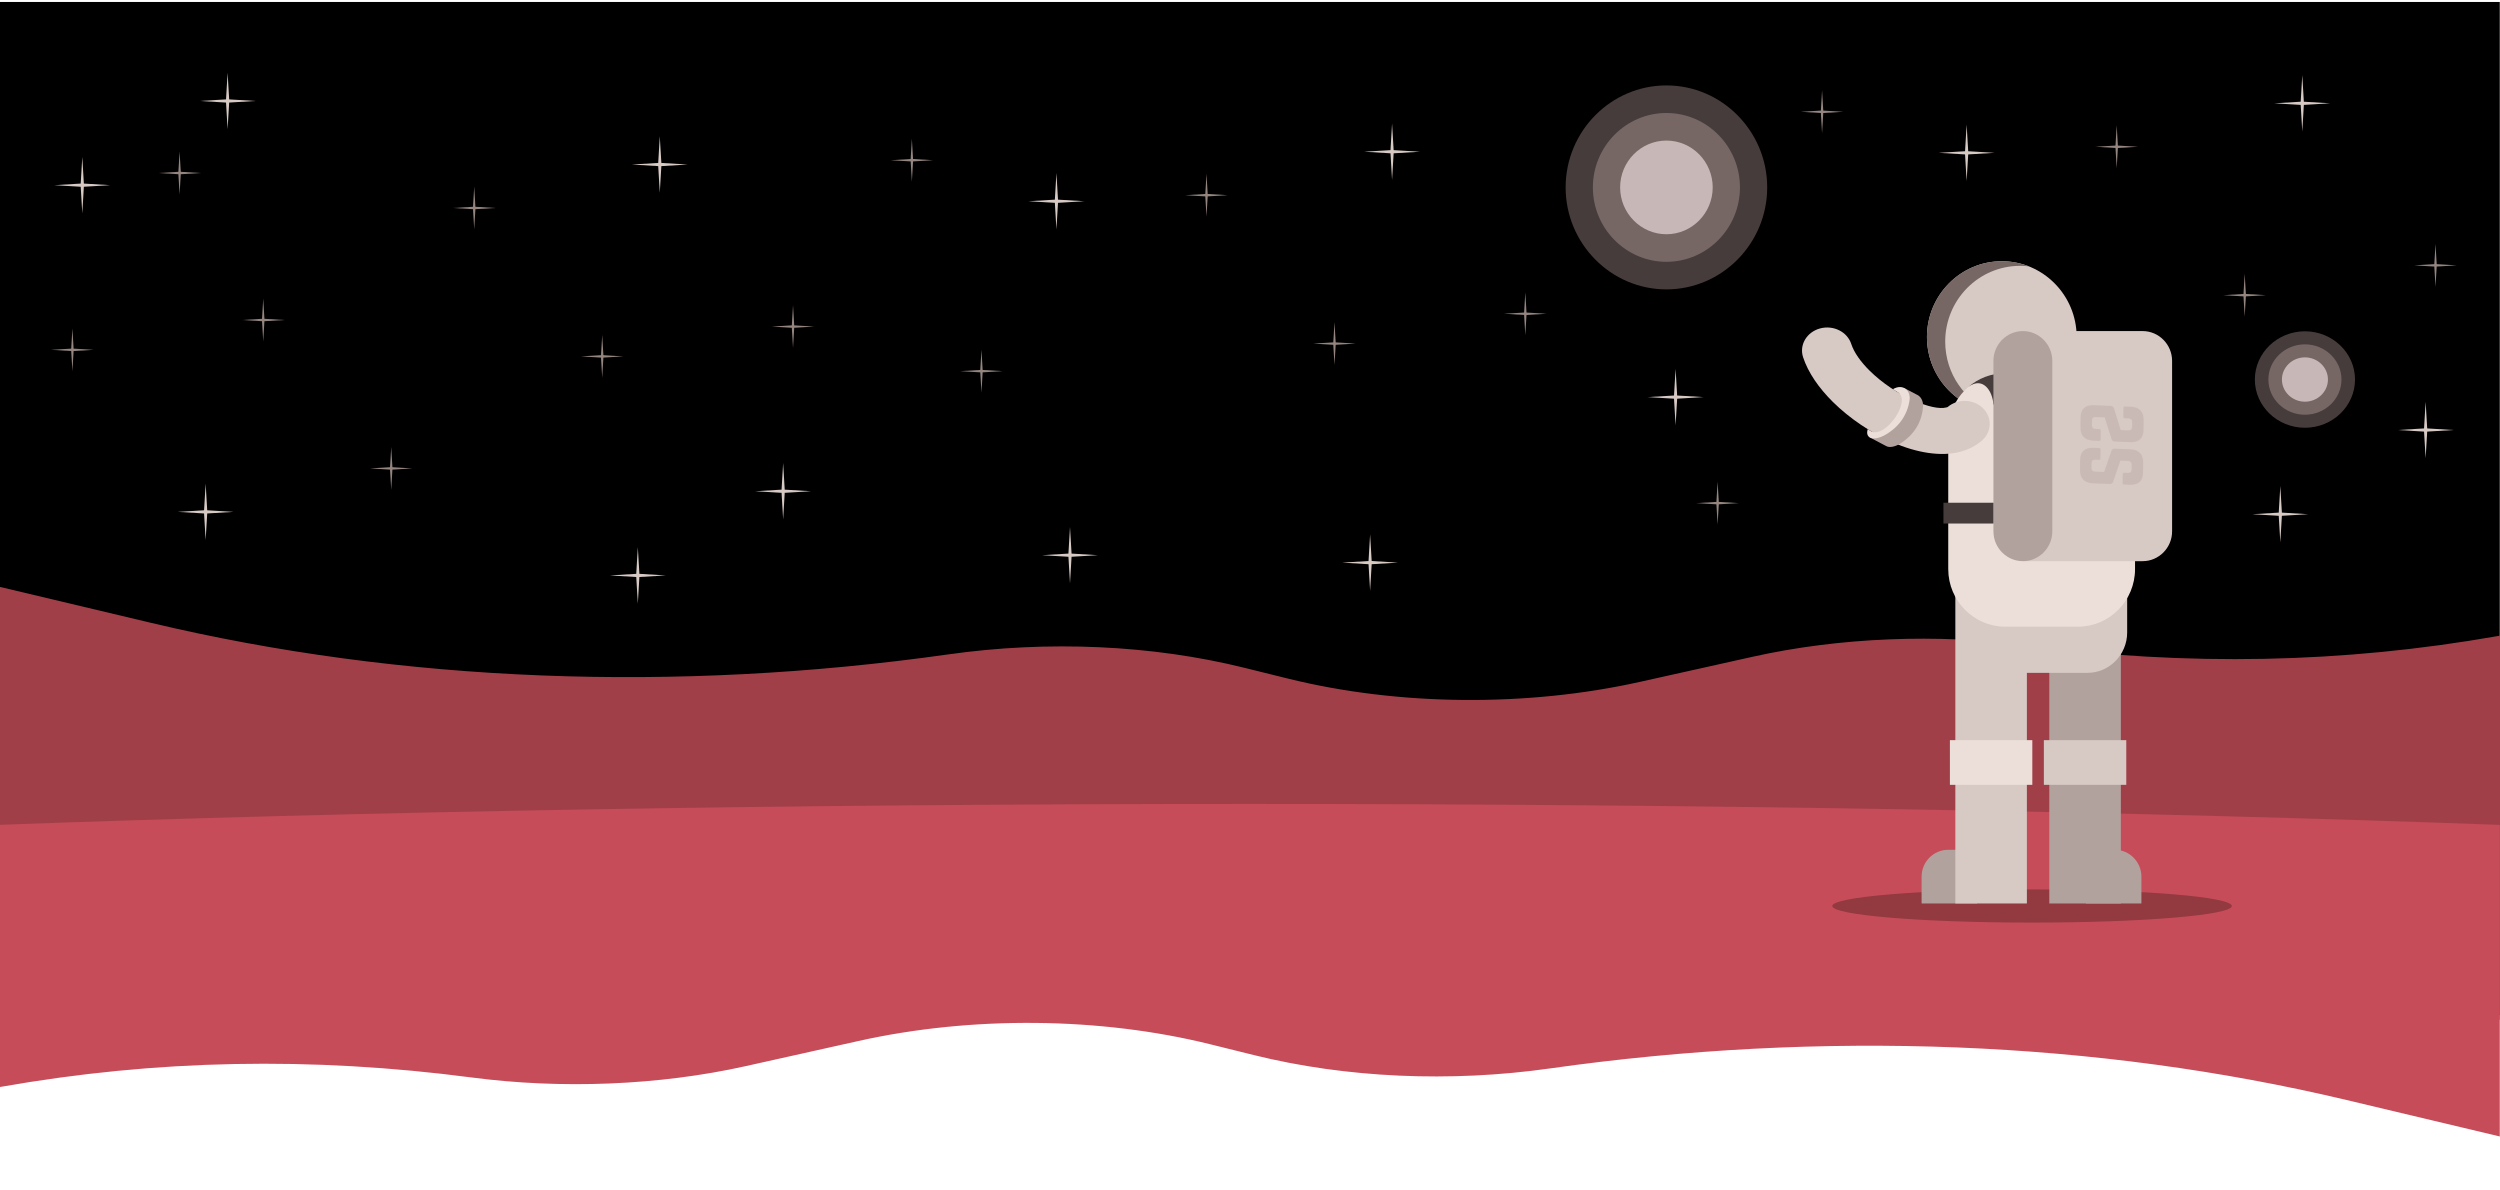 <?xml version="1.0" encoding="UTF-8" standalone="no"?>
<svg
   viewBox="0 0 840 400"
   height="400"
   width="840"
   xml:space="preserve"
   id="svg2"
   version="1.1"
   sodipodi:docname="astronaut.svg"
   inkscape:version="1.2 (dc2aedaf03, 2022-05-15)"
   inkscape:export-filename="../../static/images/astronaut.svg"
   inkscape:export-xdpi="96"
   inkscape:export-ydpi="96"
   xmlns:inkscape="http://www.inkscape.org/namespaces/inkscape"
   xmlns:sodipodi="http://sodipodi.sourceforge.net/DTD/sodipodi-0.dtd"
   xmlns="http://www.w3.org/2000/svg"
   xmlns:svg="http://www.w3.org/2000/svg"
   xmlns:rdf="http://www.w3.org/1999/02/22-rdf-syntax-ns#"
   xmlns:cc="http://creativecommons.org/ns#"
   xmlns:dc="http://purl.org/dc/elements/1.1/"><sodipodi:namedview
     id="namedview356"
     pagecolor="#ffffff"
     bordercolor="#cccccc"
     borderopacity="1"
     inkscape:showpageshadow="0"
     inkscape:pageopacity="0"
     inkscape:pagecheckerboard="true"
     inkscape:deskcolor="#d1d1d1"
     showgrid="false"
     inkscape:zoom="7.7629227"
     inkscape:cx="726.14403"
     inkscape:cy="152.26224"
     inkscape:window-width="1920"
     inkscape:window-height="1053"
     inkscape:window-x="0"
     inkscape:window-y="27"
     inkscape:window-maximized="1"
     inkscape:current-layer="svg2" /><defs
     id="defs6" /><g
     inkscape:groupmode="layer"
     id="layer1"
     inkscape:label="Layer 1"
     style="stroke-width:2.142"
     transform="matrix(0.608,0,0,-0.638,600,420)" /><g
     transform="matrix(0.608,0,0,-0.638,600,420)"
     id="g10"
     style="stroke-width:2.142"><g
       transform="matrix(0.084,0,0,0.081,-158.467,123.946)"
       id="g12"
       style="stroke-width:2.595"><g
         id="g2601"
         style="stroke-width:2.595"><g
           id="g2522"
           style="stroke-width:2.595;fill:#c74c59;fill-opacity:1"
           transform="scale(10)"><path
             id="path2029"
             style="fill:#c74c59;fill-opacity:1;fill-rule:evenodd;stroke:none;stroke-width:0.259"
             d="M -987.639,-47.297 V 199.239 H 658.426 V -79.2 l -100.767,23.691 c -164.365,38.648 -344.375,45.685 -524.343,20.506 -65.37,-9.146 -133.828,-6.162 -194.533,8.708 l -28.713,7.032 c -72.545,17.772 -156.983,18.547 -231.495,2.128 l -73.975,-16.301 c -57.523,-12.675 -121.558,-15.041 -180.355,-7.428 -105.698,13.68 -207.738,11.692 -309.608,-6.036 l -2.277,-0.397" /></g><path
           id="path14"
           style="fill:#000000;fill-opacity:1;fill-rule:evenodd;stroke:none;stroke-width:2.595"
           d="M -9876.39,2.0611054e-5 H 6584.26 V 6584.25 H -9876.39 V 2.0611054e-5" /></g><path
         id="path18"
         style="fill:#a13f48;fill-opacity:1;fill-rule:evenodd;stroke:none;stroke-width:2.595"
         d="M 6593.087,2465.36 V 0 h -16469.477 v 2784.39 l 1008.206,-236.91 c 1644.532,-386.48 3445.599,-456.85 5246.24,-205.06 654.051,91.46 1338.994,61.62 1946.369,-87.08 l 287.279,-70.32 C -662.456,2007.3 182.372,1999.55 927.897,2163.74 l 740.147,163.01 c 575.534,126.75 1216.227,150.41 1804.518,74.28 1057.542,-136.8 2078.49,-116.92 3097.737,60.36 l 22.787,3.97" /><path
         id="path20"
         style="fill:#c74c59;fill-opacity:1;fill-rule:evenodd;stroke:none;stroke-width:2.595"
         d="M 6584.26,1233.625 V -33.245 H -9876.39 V 1233.625 c 2380.012,86.31 5202.818,136.32 8230.32,136.32 3027.502,0 5850.354,-50.01 8230.33,-136.32" /><path
         id="path22"
         style="fill:#933a40;fill-opacity:1;fill-rule:evenodd;stroke:none;stroke-width:2.595"
         d="m 3507.13,598.441 c 724.03,0 1314.54,48.489 1314.54,107.938 0,59.453 -590.51,107.93 -1314.54,107.93 -724.01,0 -1314.53,-48.477 -1314.53,-107.93 0,-59.449 590.52,-107.938 1314.53,-107.938" /><path
         id="path24"
         style="fill:#b2a29e;fill-opacity:1;fill-rule:evenodd;stroke:none;stroke-width:2.595"
         d="M 3620.61,722.809 H 4091.3 V 2903.37 H 3620.61 V 722.809" /><path
         id="path26"
         style="fill:#d7c9c4;fill-opacity:1;fill-rule:evenodd;stroke:none;stroke-width:2.595"
         d="m 3584.86,1494.2 h 542.19 v 290.5 h -542.19 v -290.5"
         sodipodi:insensitive="true" /><path
         id="path28"
         style="fill:#b2a29e;fill-opacity:1;fill-rule:evenodd;stroke:none;stroke-width:2.595"
         d="m 3861.61,722.809 h 364.93 v 174.48 c 0,95.961 -78.51,174.461 -174.47,174.461 H 3861.61 V 722.809" /><path
         id="path30"
         style="fill:#d7c9c4;fill-opacity:1;fill-rule:evenodd;stroke:none;stroke-width:2.595"
         d="m 3308.13,3913.5 c 271.29,0 492.55,221.26 492.55,492.54 0,271.28 -221.26,492.55 -492.55,492.55 -271.27,0 -492.53,-221.27 -492.53,-492.55 0,-271.28 221.26,-492.54 492.53,-492.54"
         sodipodi:insensitive="true" /><path
         id="path32"
         style="fill:#b2a29e;fill-opacity:1;fill-rule:evenodd;stroke:none;stroke-width:2.595"
         d="m 3145.45,722.809 h -364.94 v 174.48 c 0,95.961 78.51,174.461 174.48,174.461 h 190.46 V 722.809"
         sodipodi:insensitive="true" /><path
         id="path34"
         style="fill:#766764;fill-opacity:1;fill-rule:evenodd;stroke:none;stroke-width:2.595"
         d="m 3308.13,4898.58 c 63.16,0 123.53,-11.89 179.03,-33.56 -19.29,2.3 -38.91,3.51 -58.81,3.51 -272.03,0 -492.54,-220.52 -492.54,-492.55 0,-208.87 130.01,-387.34 313.52,-458.97 -244.3,29.07 -433.73,236.9 -433.73,489.03 0,272.02 220.5,492.54 492.53,492.54"
         sodipodi:insensitive="true" /><path
         id="path36"
         style="fill:#d7c9c4;fill-opacity:1;fill-rule:evenodd;stroke:none;stroke-width:2.595"
         d="m 3002.46,722.809 h 470.69 V 2903.37 H 3002.46 V 722.809"
         sodipodi:insensitive="true" /><path
         id="path38"
         style="fill:#d7c9c4;fill-opacity:1;fill-rule:evenodd;stroke:none;stroke-width:2.595"
         d="m 3219.93,2746.42 h 912.99 v -262.13 c 0,-144.18 -117.96,-262.13 -262.13,-262.13 h -650.86 v 524.26"
         sodipodi:insensitive="true" /><path
         id="path40"
         style="fill:#ecdfd9;fill-opacity:1;fill-rule:evenodd;stroke:none;stroke-width:2.595"
         d="m 3329.83,4170.62 h 480.86 c 205.71,0 374,-168.3 374,-374 v -899.94 c 0,-205.7 -168.29,-373.99 -374,-373.99 h -480.86 c -205.69,0 -373.99,168.29 -373.99,373.99 v 899.94 c 0,205.7 168.3,374 373.99,374"
         sodipodi:insensitive="true" /><path
         id="path42"
         style="fill:#463c3b;fill-opacity:1;fill-rule:evenodd;stroke:none;stroke-width:2.595"
         d="m 3329.83,4170.62 h 14.41 l 1.93,-199.15 -2.5,-0.41 -90.62,-4.18 c -6,89.17 -69.9,184.81 -165.42,114.12 65.38,55.81 150.03,89.62 242.2,89.62"
         sodipodi:insensitive="true" /><path
         id="path44"
         style="fill:#ecdfd9;fill-opacity:1;fill-rule:evenodd;stroke:none;stroke-width:2.595"
         d="m 2966.71,1494.2 h 542.2 v 290.5 h -542.2 v -290.5"
         sodipodi:insensitive="true" /><path
         id="path46"
         style="fill:#d7c9c4;fill-opacity:1;fill-rule:evenodd;stroke:none;stroke-width:2.595"
         d="m 4234.79,4444.45 v 0 c 106.52,0 193.69,-87.16 193.69,-193.68 V 3142.12 c 0,-106.53 -87.17,-193.68 -193.69,-193.68 v 0 h -788.07 v 1496.01 h 788.07"
         sodipodi:insensitive="true" /><path
         id="path48"
         style="fill:#b2a29e;fill-opacity:1;fill-rule:evenodd;stroke:none;stroke-width:2.595"
         d="m 3446.72,4444.45 v 0 c 106.53,0 193.68,-87.16 193.68,-193.68 V 3142.12 c 0,-106.53 -87.15,-193.68 -193.68,-193.68 v 0 c -106.52,0 -193.67,87.15 -193.67,193.68 v 1108.65 c 0,106.52 87.15,193.68 193.67,193.68"
         sodipodi:insensitive="true" /><g
         id="g1008"
         transform="matrix(0,0.952,-1.05,0,6110.557,1419.472)"
         style="stroke-width:2.595"><g
           id="g1002"
           style="stroke-width:2.595"><path
             id="path50"
             style="fill:#d7c9c4;fill-opacity:1;fill-rule:evenodd;stroke:none;stroke-width:2.595"
             d="m 2999.44,3914.18 c 83.37,24.84 171.13,-22.62 195.97,-106 24.83,-83.39 -22.63,-171.13 -106,-195.98 -59.23,-17.8 -122.25,-59.53 -181.75,-114.57 -84.04,-77.72 -157.79,-178.94 -205.29,-278.9 -39.8,-83.75 -59.48,-159.02 -46.01,-203.84 1.16,-3.87 1.99,-6.17 2.41,-6.63 58.88,-63.64 55.02,-162.97 -8.63,-221.85 -63.64,-58.87 -162.96,-55.02 -221.85,8.63 -35.2,38.07 -59.45,81.82 -73.9,129.88 -37.15,123.57 -7.94,278.29 63.27,428.15 63.52,133.68 162.93,269.75 276.77,375.03 93.7,86.67 198.73,154.13 305.01,186.08" /><path
             id="path52"
             style="fill:#b2a29e;fill-opacity:1;fill-rule:evenodd;stroke:none;stroke-width:2.595"
             d="m 2744.34,3203.28 c -11.35,-26.08 -43.01,-42.96 -81.5,-40.74 -105.3,6.07 -193.36,55.51 -253.37,142.25 -21.9,31.63 -29.86,67.03 -17.92,87.7 l 61.5,106.45 17.79,-73.86 v -4.16 l 83.07,-86.83 149.84,-63.45 86.49,13.29 -45.89,-80.65 h -0.01" /></g><path
           id="path54"
           style="fill:#ecdfd9;fill-opacity:1;fill-rule:evenodd;stroke:none;stroke-width:2.595"
           d="m 2507.39,3509.05 -12.6,-18.97 c -57.96,-87.29 205.29,-257.57 263.97,-170.74 l 21.77,32.2 c 41.04,-63.12 -9.42,-113.52 -75.98,-104.42 -104.51,14.25 -188.45,70.41 -241.52,161.54 -32.61,56 -25,119.53 44.36,100.39" /></g><path
         id="path56"
         style="fill:#463c3b;fill-opacity:1;fill-rule:evenodd;stroke:none;stroke-width:2.595"
         d="m 2924.17,3193 h 328.88 v 135.25 H 2924.17 V 3193"
         sodipodi:insensitive="true" /><g
         id="g1013"
         style="stroke-width:2.595"><path
           id="path16"
           style="fill:#463c3b;fill-opacity:1;fill-rule:evenodd;stroke:none;stroke-width:2.595"
           d="m 1101.65,4715.51 c 365.2,0 663.06,297.87 663.06,663.07 0,365.21 -297.86,663.07 -663.06,663.07 -365.205,0 -663.064,-297.86 -663.064,-663.07 0,-365.2 297.859,-663.07 663.064,-663.07" /><path
           id="path58"
           style="fill:#766764;fill-opacity:1;fill-rule:evenodd;stroke:none;stroke-width:2.595"
           d="m 1101.65,4894.77 c 266.47,0 483.8,217.34 483.8,483.81 0,266.47 -217.33,483.81 -483.8,483.81 -266.474,0 -483.806,-217.34 -483.806,-483.81 0,-266.47 217.332,-483.81 483.806,-483.81" /><path
           id="path60"
           style="fill:#c8b7b7;fill-opacity:1;fill-rule:evenodd;stroke:none;stroke-width:2.595"
           d="m 1101.65,5074.04 c 167.73,0 304.54,136.8 304.54,304.54 0,167.74 -136.81,304.54 -304.54,304.54 -167.74,0 -304.545,-136.8 -304.545,-304.54 0,-167.74 136.805,-304.54 304.545,-304.54" /></g><path
         id="path62"
         style="fill:#d7c9c4;fill-opacity:1;fill-rule:evenodd;stroke:none;stroke-width:2.595"
         d="m 5284.89,6109.09 10.37,-173.37 173.34,-10.37 -173.34,-10.36 -10.37,-173.36 -10.36,173.36 -173.37,10.36 173.37,10.37 10.36,173.37" /><path
         id="path64"
         style="fill:#d7c9c4;fill-opacity:1;fill-rule:evenodd;stroke:none;stroke-width:2.595"
         d="m 3076.71,5787.14 10.37,-173.36 173.36,-10.37 -173.36,-10.36 -10.37,-173.36 -10.36,173.36 -173.38,10.36 173.38,10.37 10.36,173.36" /><path
         id="path66"
         style="fill:#d7c9c4;fill-opacity:1;fill-rule:evenodd;stroke:none;stroke-width:2.595"
         d="m 1162,4198.89 10.36,-173.36 173.36,-10.36 -173.36,-10.37 -10.36,-173.36 -10.37,173.36 -173.364,10.37 173.364,10.36 10.37,173.36" /><path
         id="path68"
         style="fill:#d7c9c4;fill-opacity:1;fill-rule:evenodd;stroke:none;stroke-width:2.595"
         d="m 6096.46,3984.89 10.38,-173.36 173.34,-10.37 -173.34,-10.36 -10.38,-173.36 -10.36,173.36 -173.35,10.36 173.35,10.37 10.36,173.36" /><path
         id="path70"
         style="fill:#d7c9c4;fill-opacity:1;fill-rule:evenodd;stroke:none;stroke-width:2.595"
         d="m 5140.44,3437.48 10.36,-173.35 173.37,-10.36 -173.37,-10.37 -10.36,-173.37 -10.37,173.37 -173.35,10.37 173.35,10.36 10.37,173.35" /><path
         id="path72"
         style="fill:#948580;fill-opacity:1;fill-rule:evenodd;stroke:none;stroke-width:2.595"
         d="m 4906.05,4817.56 7.89,-131.81 131.8,-7.88 -131.8,-7.87 -7.89,-131.81 -7.88,131.81 -131.81,7.87 131.81,7.88 7.88,131.81" /><path
         id="path74"
         style="fill:#948580;fill-opacity:1;fill-rule:evenodd;stroke:none;stroke-width:2.595"
         d="m 4064,5782.48 7.88,-131.81 131.81,-7.88 -131.81,-7.88 -7.88,-131.8 -7.88,131.8 -131.79,7.88 131.79,7.88 7.88,131.81" /><path
         id="path76"
         style="fill:#948580;fill-opacity:1;fill-rule:evenodd;stroke:none;stroke-width:2.595"
         d="m 1438.42,3465.56 7.88,-131.8 131.8,-7.88 -131.8,-7.87 -7.88,-131.8 -7.88,131.8 -131.81,7.87 131.81,7.88 7.88,131.8" /><path
         id="path78"
         style="fill:#948580;fill-opacity:1;fill-rule:evenodd;stroke:none;stroke-width:2.595"
         d="m 2125.67,6009.84 7.88,-131.81 131.81,-7.88 -131.81,-7.88 -7.88,-131.8 -7.88,131.8 -131.8,7.88 131.8,7.88 7.88,131.81" /><path
         id="path80"
         style="fill:#948580;fill-opacity:1;fill-rule:evenodd;stroke:none;stroke-width:2.595"
         d="m 6161.45,5011.49 7.88,-131.81 131.8,-7.88 -131.8,-7.87 -7.88,-131.81 -7.89,131.81 -131.8,7.87 131.8,7.88 7.89,131.81" /><path
         id="path62-6"
         style="fill:#d7c9c4;fill-opacity:1;fill-rule:evenodd;stroke:none;stroke-width:2.595"
         d="m -703.272,5794.302 10.37,-173.37 173.34,-10.37 -173.34,-10.36 -10.37,-173.36 -10.36,173.36 -173.37,10.36 173.37,10.37 10.36,173.37" /><path
         id="path64-2"
         style="fill:#d7c9c4;fill-opacity:1;fill-rule:evenodd;stroke:none;stroke-width:2.595"
         d="m -2911.452,5472.352 10.37,-173.36 173.36,-10.37 -173.36,-10.36 -10.37,-173.36 -10.36,173.36 -173.38,10.36 173.38,10.37 10.36,173.36" /><path
         id="path70-1"
         style="fill:#d7c9c4;fill-opacity:1;fill-rule:evenodd;stroke:none;stroke-width:2.595"
         d="m -847.722,3122.692 10.36,-173.35 173.37,-10.36 -173.37,-10.37 -10.36,-173.37 -10.37,173.37 -173.35,10.37 173.35,10.36 10.37,173.35" /><path
         id="path70-1-3"
         style="fill:#d7c9c4;fill-opacity:1;fill-rule:evenodd;stroke:none;stroke-width:2.595"
         d="m -2822.145,3171.075 10.36,-173.35 173.37,-10.36 -173.37,-10.37 -10.36,-173.37 -10.37,173.37 -173.35,10.37 173.35,10.36 10.37,173.35" /><path
         id="path72-8"
         style="fill:#948580;fill-opacity:1;fill-rule:evenodd;stroke:none;stroke-width:2.595"
         d="m -1082.112,4502.772 7.89,-131.81 131.8,-7.88 -131.8,-7.87 -7.89,-131.81 -7.88,131.81 -131.81,7.87 131.81,7.88 7.88,131.81" /><path
         id="path74-7"
         style="fill:#948580;fill-opacity:1;fill-rule:evenodd;stroke:none;stroke-width:2.595"
         d="m -1924.162,5467.692 7.88,-131.81 131.81,-7.88 -131.81,-7.88 -7.88,-131.8 -7.88,131.8 -131.79,7.88 131.79,7.88 7.88,131.81" /><path
         id="path74-7-9"
         style="fill:#948580;fill-opacity:1;fill-rule:evenodd;stroke:none;stroke-width:2.595"
         d="m -3404.636,4323.627 7.88,-131.81 131.81,-7.88 -131.81,-7.88 -7.88,-131.8 -7.88,131.8 -131.79,7.88 131.79,7.88 7.88,131.81" /><path
         id="path78-9"
         style="fill:#948580;fill-opacity:1;fill-rule:evenodd;stroke:none;stroke-width:2.595"
         d="m -3862.492,5695.052 7.88,-131.81 131.81,-7.88 -131.81,-7.88 -7.88,-131.8 -7.88,131.8 -131.8,7.88 131.8,7.88 7.88,131.81" /><path
         id="path80-2"
         style="fill:#948580;fill-opacity:1;fill-rule:evenodd;stroke:none;stroke-width:2.595"
         d="m 173.288,4696.702 7.88,-131.81 131.8,-7.88 -131.8,-7.87 -7.88,-131.81 -7.89,131.81 -131.8,7.87 131.8,7.88 7.89,131.81" /><path
         id="path62-0"
         style="fill:#d7c9c4;fill-opacity:1;fill-rule:evenodd;stroke:none;stroke-width:2.595"
         d="m -5520.928,5711.065 10.37,-173.37 173.34,-10.37 -173.34,-10.36 -10.37,-173.36 -10.36,173.36 -173.37,10.36 173.37,10.37 10.36,173.37" /><path
         id="path68-7"
         style="fill:#d7c9c4;fill-opacity:1;fill-rule:evenodd;stroke:none;stroke-width:2.595"
         d="m -4709.358,3586.865 10.38,-173.36 173.34,-10.37 -173.34,-10.36 -10.38,-173.36 -10.36,173.36 -173.35,10.36 173.35,10.37 10.36,173.36" /><path
         id="path70-5"
         style="fill:#d7c9c4;fill-opacity:1;fill-rule:evenodd;stroke:none;stroke-width:2.595"
         d="m -5665.378,3039.455 10.36,-173.35 173.37,-10.36 -173.37,-10.37 -10.36,-173.37 -10.37,173.37 -173.35,10.37 173.35,10.36 10.37,173.35" /><path
         id="path72-9"
         style="fill:#948580;fill-opacity:1;fill-rule:evenodd;stroke:none;stroke-width:2.595"
         d="m -5899.768,4419.535 7.89,-131.81 131.8,-7.88 -131.8,-7.87 -7.89,-131.81 -7.88,131.81 -131.81,7.87 131.81,7.88 7.88,131.81" /><path
         id="path74-2"
         style="fill:#948580;fill-opacity:1;fill-rule:evenodd;stroke:none;stroke-width:2.595"
         d="m -6741.818,5384.455 7.88,-131.81 131.81,-7.88 -131.81,-7.88 -7.88,-131.8 -7.88,131.8 -131.79,7.88 131.79,7.88 7.88,131.81" /><path
         id="path78-2"
         style="fill:#948580;fill-opacity:1;fill-rule:evenodd;stroke:none;stroke-width:2.595"
         d="m -8680.148,5611.815 7.88,-131.81 131.81,-7.88 -131.81,-7.88 -7.88,-131.8 -7.88,131.8 -131.8,7.88 131.8,7.88 7.88,131.81" /><path
         id="path80-8"
         style="fill:#948580;fill-opacity:1;fill-rule:evenodd;stroke:none;stroke-width:2.595"
         d="m -4644.368,4613.465 7.88,-131.81 131.8,-7.88 -131.8,-7.87 -7.88,-131.81 -7.89,131.81 -131.8,7.87 131.8,7.88 7.89,131.81" /><path
         id="path62-9"
         style="fill:#d7c9c4;fill-opacity:1;fill-rule:evenodd;stroke:none;stroke-width:2.595"
         d="m -8508.688,3085.199 -10.37,173.37 -173.34,10.37 173.34,10.36 10.37,173.36 10.36,-173.36 173.37,-10.36 -173.37,-10.37 -10.36,-173.37" /><path
         id="path68-3"
         style="fill:#d7c9c4;fill-opacity:1;fill-rule:evenodd;stroke:none;stroke-width:2.595"
         d="m -9320.258,5209.399 -10.38,173.36 -173.34,10.37 173.34,10.36 10.38,173.36 10.36,-173.36 173.35,-10.36 -173.35,-10.37 -10.36,-173.36" /><path
         id="path70-6"
         style="fill:#d7c9c4;fill-opacity:1;fill-rule:evenodd;stroke:none;stroke-width:2.595"
         d="m -8364.238,5756.809 -10.36,173.35 -173.37,10.36 173.37,10.37 10.36,173.37 10.37,-173.37 173.35,-10.37 -173.35,-10.36 -10.37,-173.35" /><path
         id="path72-1"
         style="fill:#948580;fill-opacity:1;fill-rule:evenodd;stroke:none;stroke-width:2.595"
         d="m -8129.848,4376.729 -7.89,131.81 -131.8,7.88 131.8,7.87 7.89,131.81 7.88,-131.81 131.81,-7.87 -131.81,-7.88 -7.88,-131.81" /><path
         id="path74-29"
         style="fill:#948580;fill-opacity:1;fill-rule:evenodd;stroke:none;stroke-width:2.595"
         d="m -7287.798,3411.809 -7.88,131.81 -131.81,7.88 131.81,7.88 7.88,131.8 7.88,-131.8 131.79,-7.88 -131.79,-7.88 -7.88,-131.81" /><path
         id="path80-1"
         style="fill:#948580;fill-opacity:1;fill-rule:evenodd;stroke:none;stroke-width:2.595"
         d="m -9385.248,4182.799 -7.88,131.81 -131.8,7.88 131.8,7.87 7.88,131.81 7.89,-131.81 131.8,-7.87 -131.8,-7.88 -7.89,-131.81" /><g
         id="g1021"
         transform="matrix(0.497,0,0,0.473,4754.911,1585.327)"
         style="stroke-width:5.355"><path
           id="path1015"
           style="fill:#463c3b;fill-opacity:1;fill-rule:evenodd;stroke:none;stroke-width:5.355"
           d="m 1101.65,4715.51 c 365.2,0 663.06,297.87 663.06,663.07 0,365.21 -297.86,663.07 -663.06,663.07 -365.205,0 -663.064,-297.86 -663.064,-663.07 0,-365.2 297.859,-663.07 663.064,-663.07" /><path
           id="path1017"
           style="fill:#766764;fill-opacity:1;fill-rule:evenodd;stroke:none;stroke-width:5.355"
           d="m 1101.65,4894.77 c 266.47,0 483.8,217.34 483.8,483.81 0,266.47 -217.33,483.81 -483.8,483.81 -266.474,0 -483.806,-217.34 -483.806,-483.81 0,-266.47 217.332,-483.81 483.806,-483.81" /><path
           id="path1019"
           style="fill:#c8b7b7;fill-opacity:1;fill-rule:evenodd;stroke:none;stroke-width:5.355"
           d="m 1101.65,5074.04 c 167.73,0 304.54,136.8 304.54,304.54 0,167.74 -136.81,304.54 -304.54,304.54 -167.74,0 -304.545,-136.8 -304.545,-304.54 0,-167.74 136.805,-304.54 304.545,-304.54" /></g></g></g><g
     id="g3131"
     transform="matrix(0.121,-11.019,-8.9,-0.359,718.911,165.323)"
     style="stroke-width:1.59;fill:#cabab6;fill-opacity:1"><g
       id="layer1-3"
       inkscape:label="Layer 3"
       style="fill:#cabab6;fill-opacity:1;stroke-width:1.59"
       transform="translate(-0.718,-1.048)"><g
         aria-label="ss"
         transform="matrix(-0.803,0,0,-1.009,0.212,0.212)"
         id="text461"
         style="font-size:3.371px;line-height:0;font-family:Norwester;-inkscape-font-specification:Norwester;fill:#cabab6;fill-opacity:1;stroke-width:0.18"><path
           d="m -2.994,-0.708 c 0.314,0 0.485,-0.169 0.485,-0.485 v -0.583 c 0,-0.064 -0.03,-0.105 -0.091,-0.125 l -0.809,-0.263 v -0.34 c 0,-0.091 0.047,-0.135 0.135,-0.135 h 0.182 c 0.084,0 0.135,0.044 0.135,0.135 v 0.142 c 0,0.037 0.017,0.054 0.054,0.054 h 0.34 c 0.034,0 0.054,-0.017 0.054,-0.054 V -2.582 c 0,-0.317 -0.172,-0.485 -0.485,-0.485 h -0.378 c -0.317,0 -0.485,0.169 -0.485,0.485 v 0.634 c 0,0.064 0.03,0.105 0.088,0.125 l 0.816,0.263 v 0.287 c 0,0.088 -0.051,0.135 -0.135,0.135 h -0.185 c -0.091,0 -0.135,-0.047 -0.135,-0.135 v -0.142 c 0,-0.034 -0.02,-0.054 -0.054,-0.054 h -0.34 c -0.037,0 -0.054,0.02 -0.054,0.054 v 0.222 c 0,0.317 0.169,0.485 0.485,0.485 z"
           id="path1122"
           style="fill:#cabab6;fill-opacity:1;stroke-width:0.18" /><path
           d="m -1.753,-0.708 c -0.314,0 -0.485,-0.169 -0.485,-0.485 v -0.583 c 0,-0.064 0.03,-0.105 0.091,-0.125 l 0.809,-0.263 v -0.34 c 0,-0.091 -0.047,-0.135 -0.135,-0.135 h -0.182 c -0.084,0 -0.135,0.044 -0.135,0.135 v 0.142 c 0,0.037 -0.017,0.054 -0.054,0.054 h -0.34 c -0.034,0 -0.054,-0.017 -0.054,-0.054 V -2.582 c 0,-0.317 0.172,-0.485 0.485,-0.485 h 0.378 c 0.317,0 0.485,0.169 0.485,0.485 v 0.634 c 0,0.064 -0.03,0.105 -0.088,0.125 l -0.816,0.263 v 0.287 c 0,0.088 0.051,0.135 0.135,0.135 h 0.185 c 0.091,0 0.135,-0.047 0.135,-0.135 v -0.142 c 0,-0.034 0.02,-0.054 0.054,-0.054 h 0.34 c 0.037,0 0.054,0.02 0.054,0.054 v 0.222 c 0,0.317 -0.169,0.485 -0.485,0.485 z"
           id="path1124"
           style="fill:#cabab6;fill-opacity:1;stroke-width:0.18" /></g></g></g></svg>
